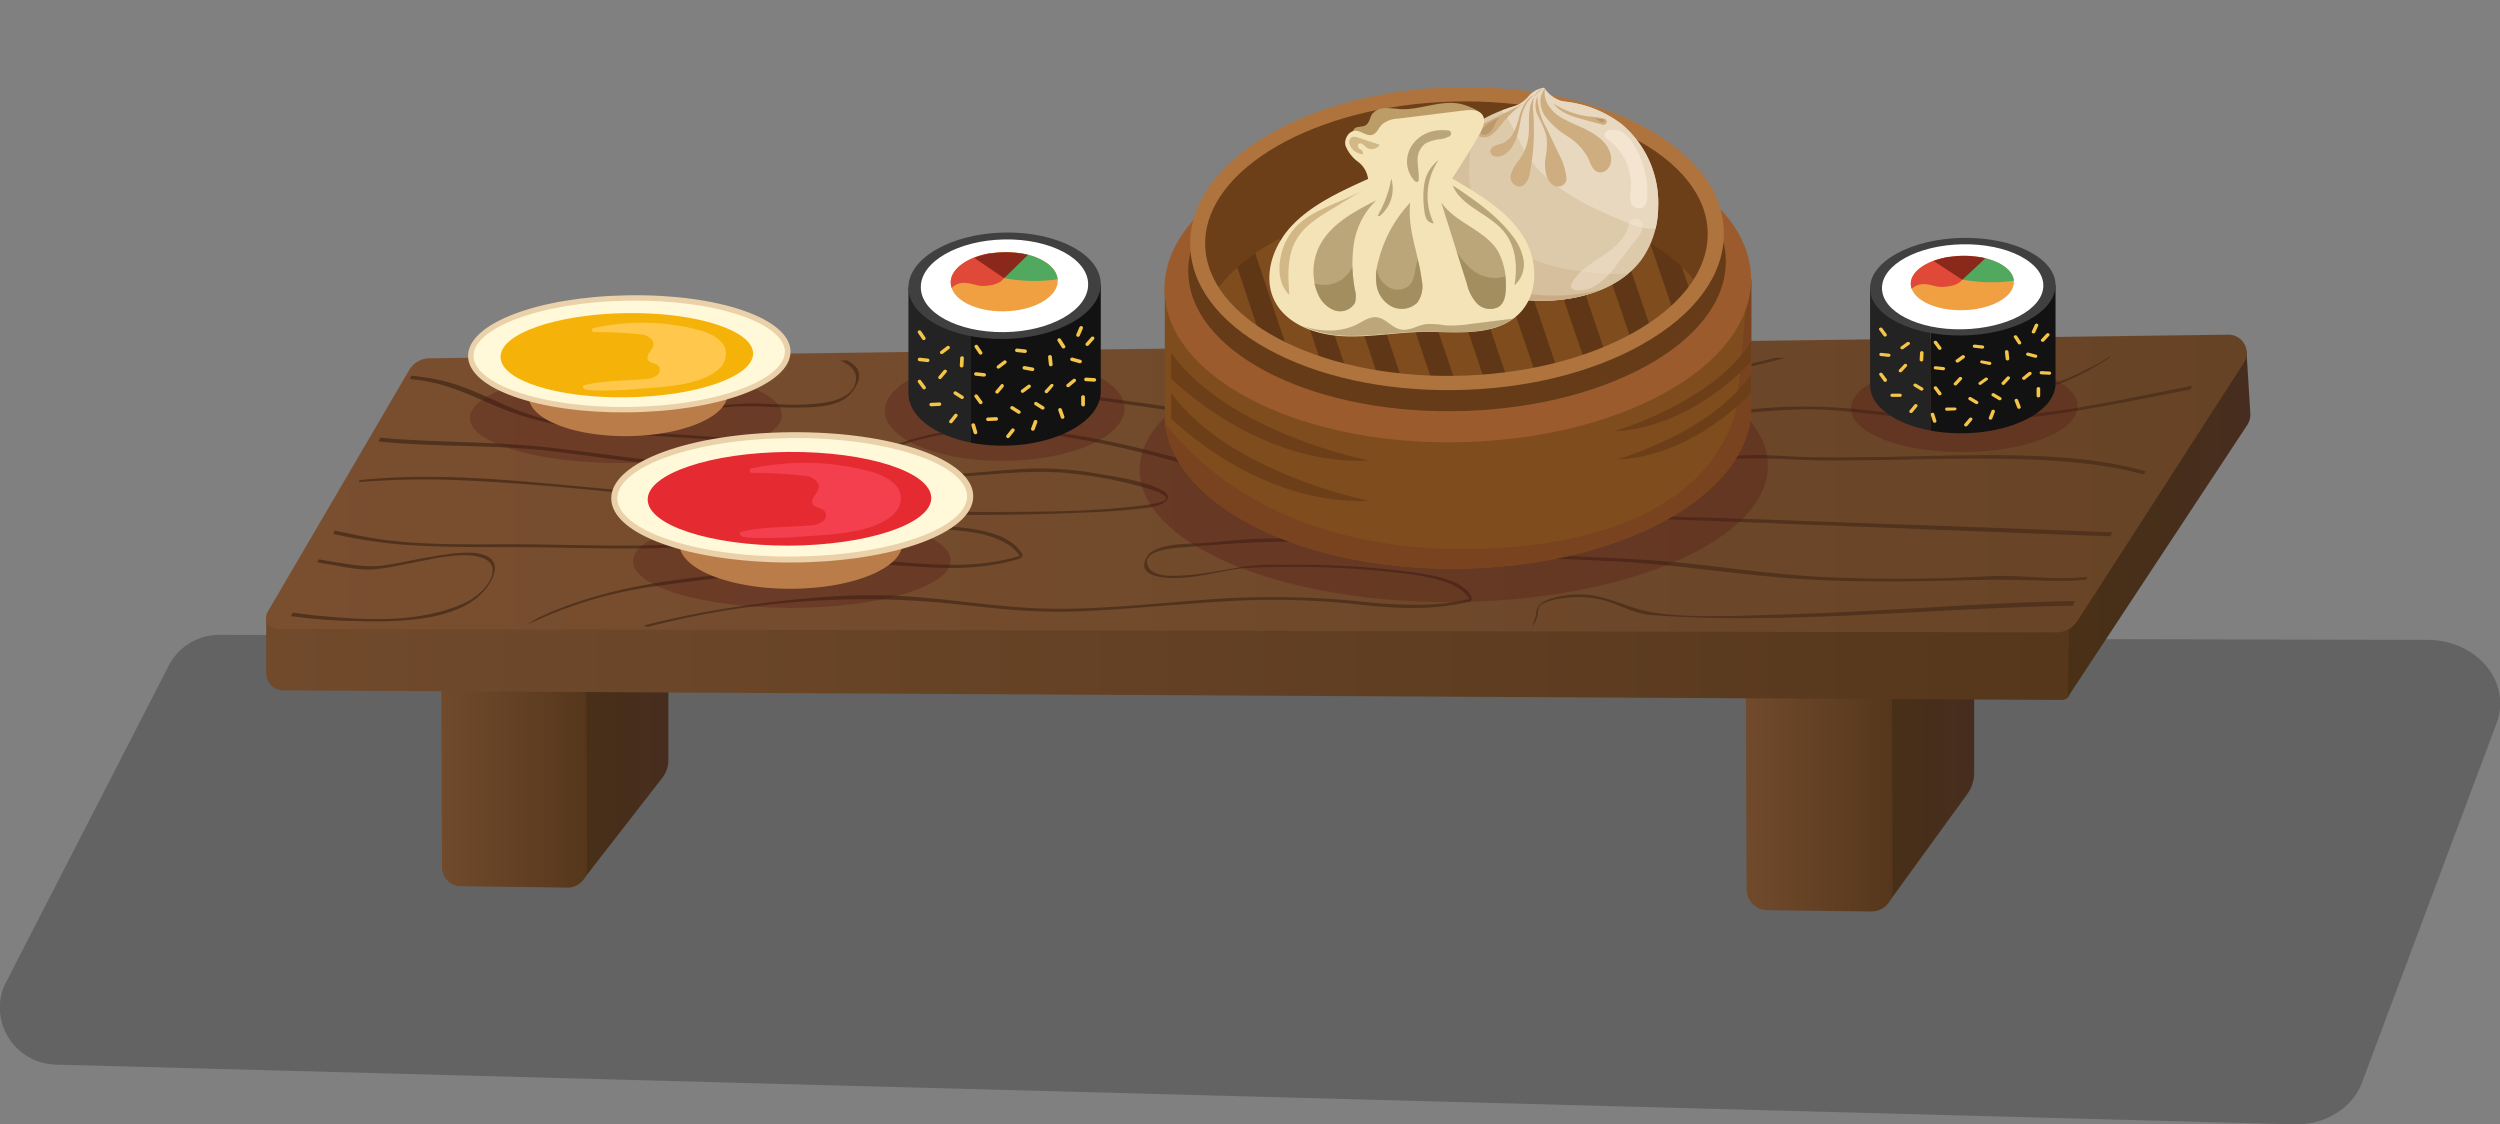 <svg xmlns="http://www.w3.org/2000/svg" xmlns:xlink="http://www.w3.org/1999/xlink" viewBox="0 0 581.77 261.65"><rect x="0" y="0" width="581.77" height="261.65" fill="#808080" stroke="none"/><defs><style>.a{fill:none;}.b{fill:#1e1e1e;}.b,.k{opacity:0.3;}.ai,.am,.an,.ao,.b,.k{isolation:isolate;}.c{fill:url(#a);}.d{fill:url(#b);}.e{fill:url(#c);}.f{fill:url(#d);}.g{fill:url(#e);}.h{fill:url(#f);}.i{fill:url(#g);}.j{fill:#51321d;}.k{fill:#511414;}.l{fill:#121212;}.m{fill:#232323;}.n{fill:#404041;}.o{fill:#fff;}.p{fill:#f09f41;}.q{fill:#51a960;}.r{fill:#e04837;}.s{fill:#8a281b;}.t{fill:#f4c548;}.u{fill:#7f4c1d;}.v{fill:#7a431f;}.w{fill:#9b5b2c;}.x{fill:#663b18;}.y{clip-path:url(#h);}.z{fill:#603716;}.aa{fill:#6d3f19;}.ab{fill:#af733e;}.ac{fill:#ddcaaa;}.ad{fill:#e8d8bf;}.ae{fill:#d6bf9d;}.af{fill:#cead80;}.ag,.ai{fill:#f4e5d0;}.ah{fill:#c9ac85;}.ai{opacity:0.48;}.aj{fill:#bc986d;}.ak,.an{fill:#bc9d67;}.al{fill:#f4e3b7;}.am{fill:#968051;}.am,.an,.ao{opacity:0.61;}.ao{fill:#9b8054;}.ap{fill:#ba7d4a;}.aq{fill:#fff9d9;}.ar{fill:#ead1a9;}.as{fill:#f5b309;}.at{fill:#ffc84d;}.au{fill:#e52b31;}.av{fill:#f4404e;}</style><linearGradient id="a" x1="3326.2" y1="902.81" x2="3350.59" y2="902.81" gradientUnits="userSpaceOnUse"><stop offset="0" stop-color="#493016"/><stop offset="1" stop-color="#462d1f"/></linearGradient><linearGradient id="b" x1="3297.63" y1="920.16" x2="3331.65" y2="920.16" gradientUnits="userSpaceOnUse"><stop offset="0" stop-color="#714a2c"/><stop offset="1" stop-color="#56371c"/></linearGradient><linearGradient id="c" x1="3630.17" y1="910.31" x2="3654.46" y2="910.31" xlink:href="#a"/><linearGradient id="d" x1="3601.23" y1="922.94" x2="3635.42" y2="922.94" xlink:href="#b"/><linearGradient id="e" x1="3256.97" y1="902.24" x2="3676.67" y2="902.24" xlink:href="#b"/><linearGradient id="f" x1="3676.29" y1="870.8" x2="3718.75" y2="870.8" xlink:href="#a"/><linearGradient id="g" x1="3256.97" y1="861.4" x2="3717.87" y2="861.4" gradientUnits="userSpaceOnUse"><stop offset="0" stop-color="#7a4f30"/><stop offset="1" stop-color="#674326"/></linearGradient><clipPath id="h" transform="translate(-3195.04 -748.89)"><path class="a" d="M3533.22,770.87c33.54-.88,61.1,13.63,61.1,32.43s-27.56,34.34-61.1,34.72c-33,.37-59.45-14.17-59.45-32.46S3500.19,771.74,3533.22,770.87Z"/></clipPath></defs><title>Hospitality</title><path class="b" d="M3728.79,1010.53L3208,996.63a13.35,13.35,0,0,1-13-13.26,12.72,12.72,0,0,1,1.41-5.83l37.93-73.8a13.17,13.17,0,0,1,11.77-7.11L3760,897.8c9.26,0,16.82,6.59,16.86,14.74a13,13,0,0,1-.84,4.64l-31.34,83.67C3742.39,1006.85,3736,1010.76,3728.79,1010.53Z" transform="translate(-3195.04 -748.89)"/><path class="c" d="M3349.18,929.88l-18.85,24.25-4.13-69.18,24.38-33.45v74.28A6.69,6.69,0,0,1,3349.18,929.88Z" transform="translate(-3195.04 -748.89)"/><path class="d" d="M3327.11,955.44l-24.8-.31a4.48,4.48,0,0,1-4.42-4.46L3297.63,885l33.77-.09,0.24,66.06A4.48,4.48,0,0,1,3327.11,955.44Z" transform="translate(-3195.04 -748.89)"/><path class="e" d="M3652.81,933.72l-18.45,25.41-4.2-74.25,24.29-23.38v67.16A8.61,8.61,0,0,1,3652.81,933.72Z" transform="translate(-3195.04 -748.89)"/><path class="f" d="M3630.45,961l-24.12-.3a4.92,4.92,0,0,1-4.86-4.9L3601.23,885l34-.1,0.24,71.19A4.92,4.92,0,0,1,3630.45,961Z" transform="translate(-3195.04 -748.89)"/><path class="g" d="M3257,892.71l419.7,2.54V910a1.78,1.78,0,0,1-1.79,1.78l-414-2.23a4,4,0,0,1-3.93-4V892.71Z" transform="translate(-3195.04 -748.89)"/><path class="h" d="M3718,847.78l-41.74,63.29,0.23-15.83,41.32-64.73,0.9,14.59A4.47,4.47,0,0,1,3718,847.78Z" transform="translate(-3195.04 -748.89)"/><path class="i" d="M3673.56,896.05l-413.93-.8a2.66,2.66,0,0,1-2.29-4L3290.26,835a5.52,5.52,0,0,1,4.69-2.73l418.61-5.5a4.25,4.25,0,0,1,3.63,6.56l-38.74,60.09A5.8,5.8,0,0,1,3673.56,896.05Z" transform="translate(-3195.04 -748.89)"/><path class="j" d="M3671.27,838.48a14.85,14.85,0,0,1-11.06-2c-2.53-1.52-5.09-3-7.73-4.47l-1.62,0c1.12,0.57,2.22,1.13,3.28,1.73,6.37,3.58,11.78,8.83,24,2.84a55.19,55.19,0,0,0,8.07-4.66h-0.39a30.64,30.64,0,0,1-4.21,2.43C3678.31,836,3674.78,837.85,3671.27,838.48Z" transform="translate(-3195.04 -748.89)"/><path class="j" d="M3551.66,894.65a6.73,6.73,0,0,0,1.17-2.51c0.16-.72,0-2.13,1.17-2.74a14.24,14.24,0,0,1,4.79-1.29,23.11,23.11,0,0,1,11.39,1.09c2.78,1,5.58,2.52,9,2.8,30.68,2.38,65-1.6,98.18-2.15l0.6-1.09c-11.94.16-24.23,0.93-36.24,1.62-10.75.61-21.5,1.22-32,1.51-10,.26-21.29.94-30.23-0.51-7.48-1.23-12-5.58-21.55-3.68-2.35.46-4.75,1.22-5.31,3.15-0.12.5-.16,1-0.25,1.46" transform="translate(-3195.04 -748.89)"/><path class="j" d="M3535.63,835.34c10.79,2.31,21.39,6.11,34.61,5.17,12.05-.86,24.87-4.6,37.53-7.62,0.86-.21,1.73-0.45,2.58-0.73l-2.2,0c-2.71.71-5.43,1.3-8.24,2-6.08,1.53-12.15,3.13-18.19,4.19a80.45,80.45,0,0,1-17.94,1.5,98.51,98.51,0,0,1-16.61-2.8q-10.71-2.39-21.46-4.66l-3.92,0Q3528.73,833.85,3535.63,835.34Z" transform="translate(-3195.04 -748.89)"/><path class="j" d="M3528.45,855.61a9.09,9.09,0,0,1-3.1-2.94,7.7,7.7,0,0,1-.68-1.4,43.49,43.49,0,0,1,5.47-2.14,63.05,63.05,0,0,1,17-2.93c11.93-.31,22,2.24,34.53,1.09,13.6-1.29,27.48-3.95,40.21-2.91s24.65,3.21,38.78,2.24,29.18-4.24,44.08-7.08l0.48-.89c-7.29,1.41-14.58,3-21.82,4.26a183,183,0,0,1-28.77,3.23c-9.37.16-17.76-1-26.39-1.92a122.56,122.56,0,0,0-28.3.21c-9.74,1.2-19.92,3-28.89,2.54-15.24-.78-28.91-3.82-46.65,3.8a1,1,0,0,0-.37.68c2.62,8.46,17.53,8.73,29.38,8.22,14.76-.67,30.36-3.19,45.33-4,7.61-.39,14.61.37,22.07,0.39,10,0,20.29-.35,30.46-0.42,14.86-.1,30.16.22,42.66,3.66l0.4-.73c-17.36-5-40.47-3.71-61-3.34-6.24,0-12.49.2-18.53,0-4.38-.14-8.59-0.57-13.12-0.4-8.85.31-18,1.47-27.07,2.4a252.17,252.17,0,0,1-26.94,1.81C3540.72,859,3533.08,858.57,3528.45,855.61Z" transform="translate(-3195.04 -748.89)"/><path class="j" d="M3432.59,878.76L3433,878l-0.73.21C3432.39,878.42,3432.49,878.6,3432.59,878.76Z" transform="translate(-3195.04 -748.89)"/><path class="j" d="M3463.17,843c-11.42-1.65-23.43-2.81-33.12-6.41-3.24-1.22-6.37-2.53-9.5-3.81l-2.74,0c3.55,1.39,7.07,2.83,10.74,4.19,9.74,3.59,21.39,4.93,32.79,6.56,6,0.86,12.11,1.73,18,2.86,4.87,0.94,9.41,2.31,14.32,3.24,4.58,0.88,10.62,2.32,16.46.88,3.75-.95,5.48-3.4,5.3-5.73-0.48-5.77-6.5-7.38-13.69-8-4.15-.4-8.48-0.5-12.68-0.83a85.81,85.81,0,0,1-12.83-2.24c-1.43-.32-2.84-0.66-4.24-1l-3.57,0q4.94,1.22,10,2.27c7.94,1.66,16.66,1.56,25,2.66,3.83,0.52,8.33,1.27,10.23,3.64,1.39,1.76,3.19,6.89-2.43,8.32-6,1.51-11.81.27-16.53-.62-5.07-1-9.73-2.42-14.83-3.36C3474.28,844.64,3468.75,843.79,3463.17,843Z" transform="translate(-3195.04 -748.89)"/><path class="j" d="M3345.75,894.78a200.91,200.91,0,0,1,71.23-5.36c9.18,1,18.41,2.12,28.48,1.75,10.88-.41,22.12-1.56,33.21-2.25a182,182,0,0,1,30.79.46c8.6,0.92,17.58,1.89,27.72-.51a0.87,0.87,0,0,0,.37-0.63c-1.32-4.7-10.5-5.76-16.3-6.5a202.71,202.71,0,0,0-27.63-1.43,57.56,57.56,0,0,0-8.84.39c-4.34.67-8.76,1.64-13,2s-9.25.57-9.79-2.78c-0.5-3.13,6.37-3.51,8.64-3.69,9.52-.71,19.15-1.63,28.17-1.07,11.67,0.74,22.64,2.6,34.65,3,13,0.44,26.17.72,39.14,1.46,13.41,0.79,25.91,2.87,39.3,3.86s28.06,0.77,42.57.39c5.82-.15,11.38,0,17.09.16a69.79,69.79,0,0,0,8.91-.23l0.35-.68c-8,.92-15.37-0.55-23-0.14a377.13,377.13,0,0,1-39,.16c-13.71-.69-26.28-3-39.7-3.87-12.86-.87-26-1.17-38.93-1.66-12.39-.4-23.89-1.78-35.73-2.81a125.07,125.07,0,0,0-18.07-.48c-4.08.23-8.25,0.74-12.33,1-2.72.15-10.38,0-12.16,3.22-2.9,5.26,6,5.19,10.68,4.57,4.35-.57,9.24-1.93,13.48-2.1,2.7-.12,5.38-0.18,8-0.18a214.64,214.64,0,0,1,23.15,1c6.37,0.68,14.45,1.4,18.33,4.75a4.85,4.85,0,0,1,1.12,1.21c0.38,0.7.62,0.44-.62,0.69a53.74,53.74,0,0,1-8.45,1.09,112,112,0,0,1-16.52-.77,203.48,203.48,0,0,0-36.94-.24c-13,1-26.35,2.47-38.51,1.85-11.27-.56-21.58-2.46-32.76-2.91s-22.73.69-34.43,2.33a214.41,214.41,0,0,0-23.57,4.63" transform="translate(-3195.04 -748.89)"/><path class="j" d="M3333.55,840.31c-4.86-2.43-9.64-4.92-14.59-7.26l-1.9,0,2.95,1.4c3.57,1.73,7.15,3.52,10.66,5.29,3.17,1.61,6.18,3.41,10.08,4.29,7.05,1.58,15.42.35,23.74-.41,5.91-.54,11.19.26,17,0.1,3,0,9.13-.19,11.63-3.35,3.18-4,1.86-6.13-.91-7.59l-1.64,0c2.2,1,4,2.3,3.61,4.79-0.49,3.07-3.75,4.47-7.15,5-5.36.82-10.25,0.4-15.15,0.24-6.09-.2-12.7.9-19,1.25A35.81,35.81,0,0,1,3333.55,840.31Z" transform="translate(-3195.04 -748.89)"/><path class="j" d="M3278.52,861.08a190.82,190.82,0,0,1,26.1-.31c13.71,0.66,27.12,2,40.61,3.38,30.57,3.06,62.31,5.49,96.28,4.23,5.76-.22,11.62-0.34,17.61-1,1.8-.21,4.66-0.32,6.57-1.36s1.07-2.39,0-2.93c-3.92-2.09-9.37-3-14.39-3.82a78.06,78.06,0,0,0-16.8-1.34c-8.77.46-18,1.72-26.47,1.51-3.8-.09-8-0.28-10.75-1.71-1.85-1-1.75-1,.72-2.36a46.84,46.84,0,0,1,4.67-2.15c16.14-6.22,32.4-4.17,45.32-1.79,14.52,2.67,27.74,7,41.66,10.61,18.1,4.72,38.86,6.06,60.26,6.65,44.71,1.24,89.81,3.35,136.19,5l0.51-.92c-26-1.05-51.83-1.9-77.29-2.85-25.94-1-52-1.26-77.11-2.67a232.71,232.71,0,0,1-50.89-8.3c-14.06-4-28.2-8.21-44-9.79-12.53-1.24-28.15-1.27-41.93,7.31a0.92,0.92,0,0,0-.36.67c4.94,4.49,17,3.16,25.76,2.5,8.19-.61,16.28-1.45,23.74-0.54a96.35,96.35,0,0,1,16.94,3.29c1.63,0.5,4.12,1.05,4.84,2.3,0.6,1.06-4.2,1.67-5.09,1.79-11.82,1.51-23.41,1.5-34.47,1.54-12.6.06-24.87-.3-37-0.95-22.31-1.24-43.72-3.53-65.14-5.47-14.63-1.32-29.87-2.61-45.86-1Z" transform="translate(-3195.04 -748.89)"/><path class="j" d="M3272.58,873.14a123.28,123.28,0,0,0,13.44,2.24c11.24,1.12,23.72.72,35.65,0.89,10.58,0.16,21.26.54,32.33-.08,14.4-.87,29.45-3.12,44-3.79,11.47-.53,29.61-1.69,34.35,5.91l0.73-.21h0c-4.16-8-22.2-7-33.73-6.43-14.9.72-30.28,3-45,3.83-11.58.62-22.75,0.28-33.83,0.09-11.8-.19-24.41.4-35.4-1-4.18-.52-8.17-1.36-12.19-2.25Z" transform="translate(-3195.04 -748.89)"/><path class="j" d="M3317.53,894.38a97.84,97.84,0,0,1,28.56-8.86c10.66-1.6,21.17-2.55,31.88-4A122.68,122.68,0,0,1,3392.5,880c4.71,0,9.17.31,13.68,0.61,8.25,0.54,16.88,1.16,26.43-1.81a1,1,0,0,0,.43-0.75h0l-0.43.74-0.3-.52c-9.71,2.86-18.53,2.09-26.94,1.5a122,122,0,0,0-13.68-.49c-4.72.2-9.82,1.13-14.72,1.75-18.79,2.36-37.91,2.8-56.85,11.7" transform="translate(-3195.04 -748.89)"/><path class="j" d="M3302.84,889.36c-10.22,4.48-22,3.79-30.69,3.09-3-.24-6.06-0.58-9-1l-0.41.81a119.75,119.75,0,0,0,15.52,1.16c7.08,0.15,22,.57,28.9-6.46,2.11-2.14,3.78-5.38,2.73-7.22-2-3.61-10.24-2-15.5-1.12-3.31.59-6.69,1.38-10,1.83-3.88.54-7.37-.15-10.69-0.64-1.51-.23-3-0.49-4.48-0.76l-0.34.7,2.1,0.36c3.49,0.53,7.42,1.61,11.42,1.23,2.4-.22,4.9-0.76,7.36-1.23,5.52-1.07,13.35-3.06,17.66-1.34C3312.24,880.59,3308.71,886.74,3302.84,889.36Z" transform="translate(-3195.04 -748.89)"/><path class="j" d="M3295,836.88c-1.39-.22-2.78-0.41-4.22-0.56l-0.36.75,2.23,0.28c8.86,1.26,14.75,5.24,22.43,7.8,9.6,3.23,20,4.5,31.49,5.14,6,0.33,12,.65,17.81,1.26,4.16,0.43,9.3.69,12.43,2.43,3.35,1.87-3.15,3.31-5.47,3.45a116,116,0,0,1-17.3-.67c-10.74-1-21-2.59-31.55-3.76-12.61-1.42-26.32-1.09-38.94-2.25l-0.43.86c13.07,1.39,27.87.7,40.77,2.32,12.49,1.55,24.91,3.53,38.2,4.16,1.36,0.06,17.36,1,16.2-3.62-0.51-2.14-5.46-2.49-7.92-2.86-5.52-.82-11.3-1.23-17.07-1.59-11.8-.73-23.13-1.17-33.32-4.13C3311.22,843.35,3304.61,838.43,3295,836.88Z" transform="translate(-3195.04 -748.89)"/><path class="k" d="M3652,833.27c14.62-.17,26.53,4.37,26.53,10.16S3666.57,854,3652,854.09s-26.23-4.44-26.23-10.16S3637.44,833.44,3652,833.27Z" transform="translate(-3195.04 -748.89)"/><path class="l" d="M3644.27,815.73v33.36a39.14,39.14,0,0,0,7.42.63c12-.1,21.69-5.3,21.69-11.6V815.27l-29.17.46h0.06Z" transform="translate(-3195.04 -748.89)"/><path class="m" d="M3630.22,815.95v22.63c0,4.88,5.86,9,14.06,10.5V815.73Z" transform="translate(-3195.04 -748.89)"/><path class="n" d="M3651.69,804.25c12-.22,21.69,4.72,21.69,11s-9.74,11.55-21.69,11.71-21.48-4.78-21.48-11S3639.8,804.47,3651.69,804.25Z" transform="translate(-3195.04 -748.89)"/><path class="o" d="M3651.69,805.74c10.39-.19,18.85,4.11,18.85,9.59s-8.46,10-18.85,10.19-18.7-4.15-18.7-9.59S3641.35,805.92,3651.69,805.74Z" transform="translate(-3195.04 -748.89)"/><path class="p" d="M3651.69,808.4c6.65-.12,12,2.64,12,6.15s-5.4,6.43-12,6.53-12-2.66-12-6.15S3645.07,808.52,3651.69,808.4Z" transform="translate(-3195.04 -748.89)"/><path class="q" d="M3655.48,808.67c-1.71,1.55-3.58,3.59-3.78,5.28a36.85,36.85,0,0,0,12,.26C3663.44,811.56,3660.1,809.39,3655.48,808.67Z" transform="translate(-3195.04 -748.89)"/><path class="r" d="M3648.69,808.64c-5.17.8-9,3.32-9,6.27a3.45,3.45,0,0,0,.22,1.18c2.34-2.15,5-.4,6.9-0.43,4.15-.07,4.84-1.73,4.84-1.73A41.88,41.88,0,0,0,3648.69,808.64Z" transform="translate(-3195.04 -748.89)"/><path class="s" d="M3651.69,814l5.35-5a21.11,21.11,0,0,0-5.35-.57,20.42,20.42,0,0,0-6.69,1.19Z" transform="translate(-3195.04 -748.89)"/><path class="t" d="M3639.42,828.56a0.35,0.35,0,0,1-.07.52l-1.38,1a0.45,0.45,0,0,1-.58,0h0a0.35,0.35,0,0,1,0-.52l1.38-1a0.45,0.45,0,0,1,.58,0h0.07Z" transform="translate(-3195.04 -748.89)"/><path class="t" d="M3632.49,825.18a0.44,0.44,0,0,1,.57.09h0l1,1.36a0.35,0.35,0,0,1-.12.52h0a0.44,0.44,0,0,1-.57-0.09h0l-1-1.36a0.35,0.35,0,0,1,.1-0.52h0Z" transform="translate(-3195.04 -748.89)"/><path class="t" d="M3634.93,831.61a0.41,0.41,0,0,1-.46.33h0l-1.74-.2a0.38,0.38,0,0,1-.36-0.41h0a0.41,0.41,0,0,1,.46-0.33h0l1.81,0.2a0.38,0.38,0,0,1,.36.41h-0.07Z" transform="translate(-3195.04 -748.89)"/><path class="t" d="M3638.74,833.65a0.35,0.35,0,0,1,0,.52h0l-1.16,1.26a0.45,0.45,0,0,1-.58,0h0a0.35,0.35,0,0,1,0-.52l1.16-1.25a0.45,0.45,0,0,1,.58,0h0Z" transform="translate(-3195.04 -748.89)"/><path class="t" d="M3634,837.69a0.44,0.44,0,0,1-.58-0.08h0l-1-1.4a0.35,0.35,0,0,1,.09-0.52h0a0.44,0.44,0,0,1,.57.08h0l1,1.34a0.35,0.35,0,0,1-.09.52h0v0.06Z" transform="translate(-3195.04 -748.89)"/><path class="t" d="M3640.38,838.31a0.44,0.44,0,0,1,.56-0.11h0l1.52,0.9a0.35,0.35,0,0,1,.11.52h0a0.44,0.44,0,0,1-.57.11h0l-1.52-.92a0.35,0.35,0,0,1-.11-0.51h0Z" transform="translate(-3195.04 -748.89)"/><path class="t" d="M3641.11,843a0.35,0.35,0,0,1,.08.52h0l-1.1,1.33a0.44,0.44,0,0,1-.58.08h0a0.35,0.35,0,0,1-.08-0.52h0l1.1-1.33a0.45,0.45,0,0,1,.58-0.08h0Z" transform="translate(-3195.04 -748.89)"/><path class="t" d="M3637.59,840.86a0.39,0.39,0,0,1-.39.39h0l-1.82,0a0.39,0.39,0,0,1-.43-0.36h0a0.4,0.4,0,0,1,.4-0.39h0l1.82,0a0.39,0.39,0,0,1,.43.34h0Z" transform="translate(-3195.04 -748.89)"/><path class="t" d="M3652.19,831.67a0.35,0.35,0,0,1,0,.52h0l-1.38,1a0.45,0.45,0,0,1-.58-0.06h0a0.35,0.35,0,0,1,0-.52h0l1.38-1a0.45,0.45,0,0,1,.58.06h0Z" transform="translate(-3195.04 -748.89)"/><path class="t" d="M3645.21,828.25a0.44,0.44,0,0,1,.57.1h0l1,1.37a0.35,0.35,0,0,1-.12.52h0a0.44,0.44,0,0,1-.57-0.1h0l-1-1.37a0.35,0.35,0,0,1,.11-0.52h0Z" transform="translate(-3195.04 -748.89)"/><path class="t" d="M3647.67,834.72a0.41,0.41,0,0,1-.46.33h0l-1.82-.2a0.38,0.38,0,0,1-.36-0.41h0a0.41,0.41,0,0,1,.46-0.33h0l1.82,0.2a0.38,0.38,0,0,1,.36.41h0Z" transform="translate(-3195.04 -748.89)"/><path class="t" d="M3651.53,836.71a0.35,0.35,0,0,1,0,.52h0l-1.16,1.26a0.45,0.45,0,0,1-.58,0h0a0.35,0.35,0,0,1,0-.52l1.16-1.26a0.45,0.45,0,0,1,.58,0h0Z" transform="translate(-3195.04 -748.89)"/><path class="t" d="M3646.69,840.81a0.44,0.44,0,0,1-.58-0.08h0l-1-1.36a0.35,0.35,0,0,1,.09-0.52h0a0.44,0.44,0,0,1,.58.09h0l1,1.34a0.35,0.35,0,0,1-.09.52h0Z" transform="translate(-3195.04 -748.89)"/><path class="t" d="M3653.15,841.44a0.45,0.45,0,0,1,.58-0.11h0l1.52,0.91a0.35,0.35,0,0,1,.11.52h0a0.45,0.45,0,0,1-.58.11h0l-1.52-.91a0.35,0.35,0,0,1-.11-0.52h0Z" transform="translate(-3195.04 -748.89)"/><path class="t" d="M3653.88,846.13a0.35,0.35,0,0,1,.08.52l-1.11,1.33a0.45,0.45,0,0,1-.58.08h0a0.35,0.35,0,0,1-.08-0.52l1.11-1.33a0.45,0.45,0,0,1,.58-0.08h0Z" transform="translate(-3195.04 -748.89)"/><path class="t" d="M3650.34,844a0.4,0.4,0,0,1-.39.39h0l-1.83.08a0.39,0.39,0,0,1-.43-0.36h0a0.4,0.4,0,0,1,.4-0.39h0l1.83,0a0.39,0.39,0,0,1,.43.36h0V844Z" transform="translate(-3195.04 -748.89)"/><path class="t" d="M3657.57,836.83a0.35,0.35,0,0,1-.07.52l-1.39,1a0.45,0.45,0,0,1-.58,0h0a0.35,0.35,0,0,1,.07-0.52l1.39-1a0.45,0.45,0,0,1,.58.06h0v-0.06Z" transform="translate(-3195.04 -748.89)"/><path class="t" d="M3655.82,833.06a0.42,0.42,0,0,1,.49-0.29h0l1.8,0.32a0.37,0.37,0,0,1,.32.44h0a0.42,0.42,0,0,1-.49.29h0l-1.76-.38a0.37,0.37,0,0,1-.32-0.44h0Z" transform="translate(-3195.04 -748.89)"/><path class="t" d="M3656.77,829.69a0.42,0.42,0,0,1-.46.33h0l-1.83-.2a0.38,0.38,0,0,1-.36-0.41h0a0.42,0.42,0,0,1,.46-0.33h0l1.83,0.2a0.38,0.38,0,0,1,.36.41h0Z" transform="translate(-3195.04 -748.89)"/><path class="t" d="M3662.67,836.58a0.35,0.35,0,0,1,0,.52l-1.17,1.26a0.45,0.45,0,0,1-.58,0h0a0.35,0.35,0,0,1,0-.53h0l1.17-1.26a0.45,0.45,0,0,1,.58,0h0Z" transform="translate(-3195.04 -748.89)"/><path class="t" d="M3642.16,833a0.39,0.39,0,0,1-.4-0.38h0l0.08-1.64a0.4,0.4,0,0,1,.43-0.37h0a0.39,0.39,0,0,1,.4.38h0l-0.08,1.64a0.4,0.4,0,0,1-.43.37h0Z" transform="translate(-3195.04 -748.89)"/><path class="t" d="M3658.53,840.55a0.45,0.45,0,0,1,.58-0.11h0l1.53,0.91a0.35,0.35,0,0,1,.11.52h0a0.45,0.45,0,0,1-.57.11h0l-1.53-.91a0.35,0.35,0,0,1-.11-0.52h0Z" transform="translate(-3195.04 -748.89)"/><path class="t" d="M3659,844.26a0.36,0.36,0,0,1,.26.47h0l-0.61,1.56a0.43,0.43,0,0,1-.53.24h0a0.36,0.36,0,0,1-.26-0.47h0l0.61-1.56a0.43,0.43,0,0,1,.53-0.24h0Z" transform="translate(-3195.04 -748.89)"/><path class="t" d="M3645.36,847.25a0.42,0.42,0,0,1-.51-0.25h0l-0.5-1.59a0.37,0.37,0,0,1,.29-0.46h0a0.42,0.42,0,0,1,.51.25h0l0.5,1.59a0.37,0.37,0,0,1-.29.46h0Z" transform="translate(-3195.04 -748.89)"/><path class="t" d="M3672.36,835.75a0.39,0.39,0,0,0-.39-0.4h0l-1.84-.1a0.41,0.41,0,0,0-.45.35h0a0.38,0.38,0,0,0,.38.4h0l1.84,0.1a0.41,0.41,0,0,0,.45-0.35h0Z" transform="translate(-3195.04 -748.89)"/><path class="t" d="M3669.39,841.37a0.4,0.4,0,0,0,.42-0.38v-1.65a0.39,0.39,0,0,0-.42-0.37h0a0.4,0.4,0,0,0-.42.38h0V841a0.39,0.39,0,0,0,.42.37h0Z" transform="translate(-3195.04 -748.89)"/><path class="t" d="M3667.7,835.53a0.45,0.45,0,0,0-.59,0h0l-1.39,1.12a0.35,0.35,0,0,0,0,.52h0a0.45,0.45,0,0,0,.59,0h0l1.39-1.12a0.35,0.35,0,0,0,0-.53h0Z" transform="translate(-3195.04 -748.89)"/><path class="t" d="M3669.12,831.88a0.37,0.37,0,0,0-.28-0.46h0l-1.77-.47a0.43,0.43,0,0,0-.52.26h0a0.37,0.37,0,0,0,.28.46h0l1.77,0.47a0.44,0.44,0,0,0,.53-0.25h0Z" transform="translate(-3195.04 -748.89)"/><path class="t" d="M3663.86,826.92a0.36,0.36,0,0,0-.15.51h0l0.92,1.42a0.44,0.44,0,0,0,.57.15h0a0.36,0.36,0,0,0,.15-0.51h0l-0.91-1.39a0.44,0.44,0,0,0-.57-0.13h0v0Z" transform="translate(-3195.04 -748.89)"/><path class="t" d="M3668.1,826.46a0.44,0.44,0,0,0,.54-0.21h0l0.7-1.55a0.36,0.36,0,0,0-.23-0.48h0a0.44,0.44,0,0,0-.54.22h0l-0.7,1.55a0.36,0.36,0,0,0,.22.48h0Z" transform="translate(-3195.04 -748.89)"/><path class="t" d="M3671.87,826.53a0.45,0.45,0,0,0-.59,0h0l-1.19,1.27a0.35,0.35,0,0,0,0,.53h0a0.45,0.45,0,0,0,.59,0l1.19-1.27a0.35,0.35,0,0,0,0-.53h0Z" transform="translate(-3195.04 -748.89)"/><path class="t" d="M3662.23,832.77a0.39,0.39,0,0,0,.38-0.41h0l-0.18-1.65a0.4,0.4,0,0,0-.45-0.33h0a0.39,0.39,0,0,0-.38.41h0l0.18,1.65a0.4,0.4,0,0,0,.45.33h0Z" transform="translate(-3195.04 -748.89)"/><path class="t" d="M3665,844a0.43,0.43,0,0,1-.53-0.23h0l-0.6-1.57a0.37,0.37,0,0,1,.26-0.48h0a0.43,0.43,0,0,1,.53.23h0l0.6,1.57a0.37,0.37,0,0,1-.26.48h0Z" transform="translate(-3195.04 -748.89)"/><path class="k" d="M3428.66,832.3c15.46-.2,28.07,5,28.07,11.64s-12.61,12.09-28.07,12.2-27.71-5.1-27.71-11.65S3413.31,832.49,3428.66,832.3Z" transform="translate(-3195.04 -748.89)"/><path class="k" d="M3379,868.5c20.5-.09,37.26,4.77,37.26,10.85s-16.76,11-37.26,11c-20.31,0-36.63-4.87-36.63-10.85S3358.7,868.59,3379,868.5Z" transform="translate(-3195.04 -748.89)"/><path class="k" d="M3340.39,835c20.13-.25,36.59,4.44,36.59,10.46s-16.46,11-36.59,11.18c-19.94.14-36-4.54-36-10.47S3320.45,835.29,3340.39,835Z" transform="translate(-3195.04 -748.89)"/><path class="l" d="M3421,815.54v36.37a38.64,38.64,0,0,0,7.71.69c12.39-.1,22.49-5.76,22.49-12.62V815l-30.15.5Z" transform="translate(-3195.04 -748.89)"/><path class="m" d="M3406.44,815.78v24.66c0,5.32,6.06,9.8,14.57,11.46V815.54Z" transform="translate(-3195.04 -748.89)"/><path class="n" d="M3428.7,803c12.39-.24,22.49,5.14,22.49,12s-10.1,12.6-22.49,12.77-22.26-5.22-22.26-12S3416.37,803.24,3428.7,803Z" transform="translate(-3195.04 -748.89)"/><path class="o" d="M3428.7,804.61c10.78-.21,19.56,4.48,19.56,10.46s-8.78,11-19.56,11.11-19.38-4.53-19.38-10.47S3418,804.82,3428.7,804.61Z" transform="translate(-3195.04 -748.89)"/><path class="p" d="M3428.7,807.54c6.89-.13,12.49,2.87,12.49,6.69s-5.6,7-12.49,7.11-12.42-2.89-12.42-6.69S3421.83,807.66,3428.7,807.54Z" transform="translate(-3195.04 -748.89)"/><path class="q" d="M3432.62,807.82c-1.78,1.69-3.76,3.91-3.92,5.77a36.46,36.46,0,0,0,12.45.27C3440.89,811,3437.39,808.61,3432.62,807.82Z" transform="translate(-3195.04 -748.89)"/><path class="r" d="M3425.58,807.77c-5.33.87-9.31,3.63-9.31,6.83a3.93,3.93,0,0,0,.24,1.29c2.49-2.35,5.16-.43,7.18-0.46,4.31-.07,5-1.9,5-1.9A46.35,46.35,0,0,0,3425.58,807.77Z" transform="translate(-3195.04 -748.89)"/><path class="s" d="M3428.7,813.63l5.55-5.42a20.86,20.86,0,0,0-5.55-.62,20.25,20.25,0,0,0-6.94,1.31Z" transform="translate(-3195.04 -748.89)"/><path class="t" d="M3416,829.51a0.4,0.4,0,0,1-.07.56l-1.49,1.14a0.45,0.45,0,0,1-.58-0.06h0a0.4,0.4,0,0,1,.07-0.56l1.49-1.14a0.45,0.45,0,0,1,.58.06h0Z" transform="translate(-3195.04 -748.89)"/><path class="t" d="M3408.79,825.82a0.45,0.45,0,0,1,.58.11l1,1.48a0.4,0.4,0,0,1-.12.56h0a0.45,0.45,0,0,1-.58-0.11l-1-1.48a0.4,0.4,0,0,1,.12-0.56h0Z" transform="translate(-3195.04 -748.89)"/><path class="t" d="M3411.33,832.8a0.44,0.44,0,0,1-.48.35l-1.87-.21a0.41,0.41,0,0,1-.36-0.46h0a0.44,0.44,0,0,1,.48-0.35l1.87,0.21a0.41,0.41,0,0,1,.36.46h0Z" transform="translate(-3195.04 -748.89)"/><path class="t" d="M3415.28,835a0.4,0.4,0,0,1,0,.55l-1.18,1.41a0.45,0.45,0,0,1-.58.07h0a0.4,0.4,0,0,1-.06-0.55l1.18-1.41a0.44,0.44,0,0,1,.58-0.07h0.06Z" transform="translate(-3195.04 -748.89)"/><path class="t" d="M3410.32,839.44a0.45,0.45,0,0,1-.58-0.1l-1.07-1.46a0.4,0.4,0,0,1,.11-0.56h0a0.45,0.45,0,0,1,.58.1l1.07,1.46a0.4,0.4,0,0,1-.11.56h0Z" transform="translate(-3195.04 -748.89)"/><path class="t" d="M3417,840.13a0.45,0.45,0,0,1,.59-0.11l1.57,1a0.4,0.4,0,0,1,.11.55h0a0.45,0.45,0,0,1-.59.11l-1.57-1a0.39,0.39,0,0,1-.12-0.55h0Z" transform="translate(-3195.04 -748.89)"/><path class="t" d="M3417.73,845.23a0.4,0.4,0,0,1,.09.55l-1.15,1.45a0.45,0.45,0,0,1-.59.09h0a0.4,0.4,0,0,1-.09-0.55l1.15-1.44a0.45,0.45,0,0,1,.59-0.09h0Z" transform="translate(-3195.04 -748.89)"/><path class="t" d="M3414.07,842.92a0.43,0.43,0,0,1-.41.43l-1.89.09a0.42,0.42,0,0,1-.45-0.38h0a0.43,0.43,0,0,1,.41-0.43l1.89-.09a0.41,0.41,0,0,1,.45.37h0Z" transform="translate(-3195.04 -748.89)"/><path class="t" d="M3429.21,832.89a0.39,0.39,0,0,1-.08.56l-1.5,1.14a0.45,0.45,0,0,1-.59-0.06h0a0.4,0.4,0,0,1,.08-0.56l1.5-1.14a0.45,0.45,0,0,1,.59.06h0Z" transform="translate(-3195.04 -748.89)"/><path class="t" d="M3422,829.19a0.45,0.45,0,0,1,.59.11l1,1.49a0.4,0.4,0,0,1-.12.56h0a0.45,0.45,0,0,1-.59-0.11l-1-1.49a0.4,0.4,0,0,1,.12-0.56h0Z" transform="translate(-3195.04 -748.89)"/><path class="t" d="M3424.47,836.18a0.44,0.44,0,0,1-.49.35l-1.89-.21a0.41,0.41,0,0,1-.36-0.46h0a0.44,0.44,0,0,1,.49-0.35l1.89,0.21a0.41,0.41,0,0,1,.36.46h0Z" transform="translate(-3195.04 -748.89)"/><path class="t" d="M3428.49,838.4a0.4,0.4,0,0,1,.06.56l-1.19,1.41a0.46,0.46,0,0,1-.59,0h0a0.4,0.4,0,0,1,0-.56l1.19-1.41a0.46,0.46,0,0,1,.59-0.07h0Z" transform="translate(-3195.04 -748.89)"/><path class="t" d="M3423.51,842.87a0.45,0.45,0,0,1-.59-0.1l-1.07-1.47a0.4,0.4,0,0,1,.11-0.56h0a0.45,0.45,0,0,1,.59.1l1.07,1.47a0.4,0.4,0,0,1-.11.56h0Z" transform="translate(-3195.04 -748.89)"/><path class="t" d="M3430.21,843.56a0.46,0.46,0,0,1,.59-0.11l1.58,1a0.4,0.4,0,0,1,.11.56h0a0.46,0.46,0,0,1-.59.11l-1.58-1a0.4,0.4,0,0,1-.11-0.56h0Z" transform="translate(-3195.04 -748.89)"/><path class="t" d="M3431,848.67a0.4,0.4,0,0,1,.09.56l-1.15,1.44a0.46,0.46,0,0,1-.59.09h0a0.4,0.4,0,0,1-.09-0.56l1.15-1.46a0.46,0.46,0,0,1,.59-0.09h0Z" transform="translate(-3195.04 -748.89)"/><path class="t" d="M3427.29,846.35a0.43,0.43,0,0,1-.41.43l-1.9.09a0.42,0.42,0,0,1-.45-0.39h0a0.43,0.43,0,0,1,.41-0.43l1.9-.09a0.42,0.42,0,0,1,.45.39h0Z" transform="translate(-3195.04 -748.89)"/><path class="t" d="M3434.85,838.53a0.4,0.4,0,0,1-.08.56l-1.51,1.14a0.46,0.46,0,0,1-.59-0.06h0a0.4,0.4,0,0,1,.08-0.56l1.51-1.14a0.46,0.46,0,0,1,.59.06h0Z" transform="translate(-3195.04 -748.89)"/><path class="t" d="M3433,834.41a0.45,0.45,0,0,1,.51-0.33l1.87,0.34a0.41,0.41,0,0,1,.34.48h0a0.45,0.45,0,0,1-.51.33l-1.87-.34a0.41,0.41,0,0,1-.34-0.48h0Z" transform="translate(-3195.04 -748.89)"/><path class="t" d="M3434,830.68a0.44,0.44,0,0,1-.49.35l-1.89-.21a0.41,0.41,0,0,1-.36-0.46h0a0.44,0.44,0,0,1,.49-0.36h0l1.89,0.21a0.41,0.41,0,0,1,.36.46h0Z" transform="translate(-3195.04 -748.89)"/><path class="t" d="M3440.08,838.27a0.4,0.4,0,0,1,0,.56l-1.2,1.41a0.46,0.46,0,0,1-.59.07h0a0.4,0.4,0,0,1-.06-0.56l1.28-1.37a0.46,0.46,0,0,1,.59-0.07h0Z" transform="translate(-3195.04 -748.89)"/><path class="t" d="M3418.8,834.4a0.41,0.41,0,0,1-.41-0.41h0l0.09-1.8a0.43,0.43,0,0,1,.45-0.4h0a0.42,0.42,0,0,1,.41.42h0l-0.09,1.8a0.42,0.42,0,0,1-.44.4h0Z" transform="translate(-3195.04 -748.89)"/><path class="t" d="M3435.74,842.59a0.46,0.46,0,0,1,.59-0.11l1.61,1a0.4,0.4,0,0,1,.11.56h0a0.46,0.46,0,0,1-.59.11l-1.58-1a0.4,0.4,0,0,1-.11-0.56h0Z" transform="translate(-3195.04 -748.89)"/><path class="t" d="M3436.17,846.64a0.41,0.41,0,0,1,.26.52h0l-0.63,1.69a0.45,0.45,0,0,1-.55.25h0a0.41,0.41,0,0,1-.26-0.52h0l0.63-1.69a0.45,0.45,0,0,1,.55-0.25h0Z" transform="translate(-3195.04 -748.89)"/><path class="t" d="M3422.13,849.93a0.44,0.44,0,0,1-.52-0.28l-0.51-1.73a0.42,0.42,0,0,1,.3-0.51h0a0.44,0.44,0,0,1,.54.28h0l0.51,1.73a0.42,0.42,0,0,1-.3.51h0Z" transform="translate(-3195.04 -748.89)"/><path class="t" d="M3450.12,837.32a0.42,0.42,0,0,0-.4-0.44l-1.91-.12a0.44,0.44,0,0,0-.47.39h0a0.42,0.42,0,0,0,.4.44l1.91,0.12a0.44,0.44,0,0,0,.47-0.39h0Z" transform="translate(-3195.04 -748.89)"/><path class="t" d="M3447.08,843.49a0.43,0.43,0,0,0,.43-0.42v-1.81a0.43,0.43,0,0,0-.44-0.4h0a0.43,0.43,0,0,0-.43.42v1.77a0.43,0.43,0,0,0,.44.4h0v0Z" transform="translate(-3195.04 -748.89)"/><path class="t" d="M3445.33,837.13a0.46,0.46,0,0,0-.59,0l-1.45,1.2a0.4,0.4,0,0,0,0,.56h0a0.46,0.46,0,0,0,.59,0l1.44-1.2a0.4,0.4,0,0,0,0-.56h0Z" transform="translate(-3195.04 -748.89)"/><path class="t" d="M3446.77,833.13a0.41,0.41,0,0,0-.29-0.51l-1.83-.51a0.45,0.45,0,0,0-.54.28h0a0.41,0.41,0,0,0,.29.51l1.83,0.51a0.45,0.45,0,0,0,.54-0.28h0Z" transform="translate(-3195.04 -748.89)"/><path class="t" d="M3441.31,827.67a0.41,0.41,0,0,0-.16.56h0l1,1.55a0.45,0.45,0,0,0,.59.15h0a0.41,0.41,0,0,0,.16-0.56h0l-1-1.56a0.45,0.45,0,0,0-.59-0.15h0Z" transform="translate(-3195.04 -748.89)"/><path class="t" d="M3445.71,827.23a0.45,0.45,0,0,0,.58-0.18h0l0.73-1.7a0.4,0.4,0,0,0-.2-0.54h0a0.46,0.46,0,0,0-.58.2h0l-0.73,1.7a0.4,0.4,0,0,0,.24.53h0Z" transform="translate(-3195.04 -748.89)"/><path class="t" d="M3449.6,827.31a0.45,0.45,0,0,0-.59,0l-1.26,1.41a0.4,0.4,0,0,0,0,.56h0a0.46,0.46,0,0,0,.59,0l1.26-1.41a0.4,0.4,0,0,0,0-.56h0Z" transform="translate(-3195.04 -748.89)"/><path class="t" d="M3439.61,834.13a0.43,0.43,0,0,0,.39-0.46l-0.19-1.79a0.43,0.43,0,0,0-.48-0.36h0a0.43,0.43,0,0,0-.39.46h0l0.19,1.79a0.43,0.43,0,0,0,.48.36h0Z" transform="translate(-3195.04 -748.89)"/><path class="t" d="M3442.46,846.33a0.44,0.44,0,0,1-.55-0.24l-0.59-1.68a0.41,0.41,0,0,1,.26-0.53h0a0.44,0.44,0,0,1,.55.24l0.59,1.68a0.41,0.41,0,0,1-.28.53h0Z" transform="translate(-3195.04 -748.89)"/><path class="k" d="M3532.14,826.48c40.73-.56,74.3,13.21,74.3,30.76S3572.87,889,3532.14,889c-40,0-71.88-13.8-71.88-30.78S3492.15,827,3532.14,826.48Z" transform="translate(-3195.04 -748.89)"/><path class="u" d="M3574.54,814.34a117.61,117.61,0,0,0-81.89,1.34l-26.55.43v30.8h0c1.73,19.16,30.88,34.38,67.11,34.33,38-.05,69.36-16.82,69.36-37.47v-29.9Z" transform="translate(-3195.04 -748.89)"/><path class="v" d="M3533.22,881.25c38-.05,69.36-16.82,69.36-37.47v-29.9h-0.64l-2.61,28.1s-1.77,32.91-60.06,34.61c-45.61,1.31-66.6-20.59-73.16-29.35C3468.21,866.28,3497.21,881.3,3533.22,881.25Z" transform="translate(-3195.04 -748.89)"/><path class="w" d="M3533.22,778.22c38-.94,69.31,15,69.31,35.67s-31.3,37.62-69.31,37.93c-37.37.3-67.2-15.69-67.2-35.7S3495.85,779.14,3533.22,778.22Z" transform="translate(-3195.04 -748.89)"/><path class="x" d="M3533.22,777.13c34.81-.87,63.43,13.74,63.43,32.63s-28.62,34.49-63.43,34.82c-34.27.33-61.66-14.3-61.66-32.66S3499,778,3533.22,777.13Z" transform="translate(-3195.04 -748.89)"/><path class="u" d="M3533.22,770.87c33.54-.88,61.1,13.63,61.1,32.43s-27.56,34.34-61.1,34.72c-33,.37-59.45-14.17-59.45-32.46S3500.19,771.74,3533.22,770.87Z" transform="translate(-3195.04 -748.89)"/><g class="y"><polygon class="z" points="278.68 34.49 283.43 33 309.82 111.99 305.01 113.41 278.68 34.49"/><polygon class="z" points="289.58 31.06 294.36 29.56 320.88 108.73 316.04 110.16 289.58 31.06"/><polygon class="z" points="300.54 27.63 305.34 26.12 332 105.47 327.14 106.9 300.54 27.63"/><polygon class="z" points="311.53 24.17 316.36 22.66 343.15 102.19 338.27 103.62 311.53 24.17"/><polygon class="z" points="322.6 20.7 327.45 19.18 354.38 98.89 349.47 100.33 322.6 20.7"/><polygon class="z" points="333.73 17.21 338.6 15.68 365.67 95.57 360.73 97.02 333.73 17.21"/><polygon class="z" points="344.9 13.7 349.8 12.16 377 92.23 372.05 93.69 344.9 13.7"/><polygon class="z" points="356.12 10.17 361.05 8.62 388.39 88.88 383.4 90.34 356.12 10.17"/><polygon class="z" points="365.21 1.56 370.15 0 397.61 80.37 392.6 81.84 365.21 1.56"/></g><path class="aa" d="M3533.22,794.78c25.88-.54,48.19,8.07,57.05,20.71a21.45,21.45,0,0,0,4-12.16c0-18.8-27.55-33.31-61.1-32.43-33,.87-59.47,16.39-59.47,34.68a20.65,20.65,0,0,0,3.84,11.74C3486,804.65,3507.64,795.31,3533.22,794.78Z" transform="translate(-3195.04 -748.89)"/><path class="ab" d="M3533.22,839.67c-16.35.18-31.66-3.21-43.12-9.52C3478.42,823.75,3472,815,3472,805.58s6.4-18.4,18.08-25.26c11.47-6.73,26.75-10.69,43.12-11.13s32.12,2.75,44,9c12.21,6.43,19,15.34,19,25.06s-6.74,18.87-19,25.77C3565.32,835.74,3549.7,839.5,3533.22,839.67Zm0-67.15c-32,.83-57.73,15.63-57.73,33s25.73,31.21,57.7,30.84c32.44-.37,59.25-15.2,59.25-33S3565.68,771.68,3533.22,772.52Z" transform="translate(-3195.04 -748.89)"/><path class="aa" d="M3513.74,856.08S3481,849.74,3467.56,831v6S3487.74,857.37,3513.74,856.08Z" transform="translate(-3195.04 -748.89)"/><path class="aa" d="M3513.74,865.45S3481,859,3467.58,840.3v6S3487.74,866.64,3513.74,865.45Z" transform="translate(-3195.04 -748.89)"/><path class="aa" d="M3602.54,828.32c-8.75,14.28-31.93,20.93-31.93,20.93,16.82-.72,29.36-13.46,31.93-16.21v-4.72Z" transform="translate(-3195.04 -748.89)"/><path class="aa" d="M3602.54,835.92c-9.17,13.63-31.31,19.93-31.31,19.93,15.75-.64,27.77-11.84,31.31-15.53v-4.4Z" transform="translate(-3195.04 -748.89)"/><path class="ac" d="M3580.9,797.16a21.26,21.26,0,0,1-3.87,12.17c-4.54,6.14-12.9,9.06-20.84,9.49-8.3.47-16.95-1.51-23.07-6.5s-9.4-13.15-7-20.47a24,24,0,0,1,6.55-9.69,35.19,35.19,0,0,1,19.19-9.53,27.34,27.34,0,0,1,20.6,5.17A23.83,23.83,0,0,1,3580.9,797.16Z" transform="translate(-3195.04 -748.89)"/><path class="ad" d="M3550.57,771.49a5.82,5.82,0,0,1,3.83-2.2h0a7.23,7.23,0,0,0,5.31,3.34,25.43,25.43,0,0,1,12.72,5.19,24.06,24.06,0,0,1,8.49,19.41,24.8,24.8,0,0,1-.6,4.85c-2.55.26-5.09-.74-7.47-1.72-8.93-3.72-18.16-8.18-22.81-16-1.94-3.29-3.13-6.91-5.54-9.74q1.25-.48,2.51-0.87A7.81,7.81,0,0,0,3550.57,771.49Z" transform="translate(-3195.04 -748.89)"/><path class="ae" d="M3526.08,791.84a18.09,18.09,0,0,1,1.15-2.75,26.78,26.78,0,0,1,5.36-6.93,36.71,36.71,0,0,1,6.1-4.71c-2.22,7.34-2.84,15.2.91,21.71,3.49,6.08,10.35,10,17.61,11.84a67.19,67.19,0,0,0,16.66,1.64c-4.72,3.89-11.33,5.82-17.68,6.17a40.36,40.36,0,0,1-10.06-.67,29.84,29.84,0,0,1-13-5.86C3527,807.36,3523.72,799.17,3526.08,791.84Z" transform="translate(-3195.04 -748.89)"/><path class="af" d="M3567.28,789c1.43,0.15,2.54-1.28,2.67-2.61,0.29-2.66-1.8-5-4.22-6.48s-5.2-2.32-7.58-3.79-4.17-4.08-3.53-6.69c-1.6,1.77-1.33,4.48-.08,6.41a19.28,19.28,0,0,0,5.23,4.75,13.35,13.35,0,0,1,4.79,5C3565.19,786.95,3565.66,788.82,3567.28,789Z" transform="translate(-3195.04 -748.89)"/><path class="af" d="M3548.63,792.3c1.48-.1,2.16-1.78,2.41-3.11a53.71,53.71,0,0,0,.81-14.1,9.14,9.14,0,0,1,.11-3.23,3.25,3.25,0,0,1,2.25-2.33,6.4,6.4,0,0,0-3.23,5.09c-0.28,2,0,4-.26,6.09a12.12,12.12,0,0,1-2.1,5.34,10.14,10.14,0,0,0-2,3.48A2.24,2.24,0,0,0,3548.63,792.3Z" transform="translate(-3195.04 -748.89)"/><path class="af" d="M3558,785.14l-3.07-6.44a15.42,15.42,0,0,1-2.11-7.4A5.46,5.46,0,0,0,3553,776a24.26,24.26,0,0,1,1.88,4.44,15.08,15.08,0,0,1-.13,4.88,9.52,9.52,0,0,0,.33,4.87,4.6,4.6,0,0,0,1.19,1.64,2.08,2.08,0,0,0,2.76-.1,1.75,1.75,0,0,0,.55-1.33A14.32,14.32,0,0,0,3558,785.14Z" transform="translate(-3195.04 -748.89)"/><path class="af" d="M3564.87,776a19.73,19.73,0,0,1-8.34-3c1.67,2.23,4.72,3.11,7.58,3.86l3.92,1.06a0.81,0.81,0,0,0,.91-0.61,0.69,0.69,0,0,0-.4-0.74h0A20.5,20.5,0,0,0,3564.87,776Z" transform="translate(-3195.04 -748.89)"/><path class="af" d="M3539.93,777.8a2.68,2.68,0,0,0-1.32,1.06,1.47,1.47,0,0,0,1,1.88,2.85,2.85,0,0,0,2.44-.41,7.86,7.86,0,0,0,1.77-1.77c1.93-2.36,4-4.87,6.9-6.1Z" transform="translate(-3195.04 -748.89)"/><path class="af" d="M3545,784.9c2.44-1.43,3.2-4.35,3.7-7s1.19-5.53,3.59-7c-2.32.88-3.23,3.42-3.84,5.64s-1.48,4.76-3.77,5.68c-0.57.23-1.19,0.33-1.75,0.59a1.7,1.7,0,0,0-1.11,1.24,1.38,1.38,0,0,0,1.25,1.27A3,3,0,0,0,3545,784.9Z" transform="translate(-3195.04 -748.89)"/><path class="ag" d="M3569.45,781.55a1.73,1.73,0,0,1-1-1.48,1.47,1.47,0,0,1,1.21-.92,4.37,4.37,0,0,1,3.34.8,8.42,8.42,0,0,1,2.19,2.53,21.34,21.34,0,0,1,3.17,12.18c0,1.08-.4,2.46-1.54,2.69a2,2,0,0,1-2.28-1.46,7,7,0,0,1,0-2.82A13,13,0,0,0,3569.45,781.55Z" transform="translate(-3195.04 -748.89)"/><path class="ah" d="M3532.92,809.94a33.83,33.83,0,0,0,14.93,6.86,45.25,45.25,0,0,0,11.56.79,42.13,42.13,0,0,0,8.21-1.29,35.46,35.46,0,0,1-11.44,2.5,40.36,40.36,0,0,1-10.06-.67,29.84,29.84,0,0,1-13-5.86,21.06,21.06,0,0,1-7.51-12.39A25.39,25.39,0,0,0,3532.92,809.94Z" transform="translate(-3195.04 -748.89)"/><path class="ai" d="M3571.44,810.25l4.29-5.55a5.17,5.17,0,0,0,1.54-3.7,1.58,1.58,0,0,0-.16-0.49,1.71,1.71,0,0,0-2.23-.56,1.55,1.55,0,0,0-.84,1.15c-0.41,3-3.26,5.47-6,7.3s-6,3.77-7.34,6.65a1,1,0,0,0,.59,1.3l0.27,0.07a8.14,8.14,0,0,0,5.33-1.39A20.08,20.08,0,0,0,3571.44,810.25Z" transform="translate(-3195.04 -748.89)"/><path class="aj" d="M3567.28,777.12l-1.15-.68,1.59,0.11a0.69,0.69,0,0,1,.73.42,0.47,0.47,0,0,1-.51.39A1.37,1.37,0,0,1,3567.28,777.12Z" transform="translate(-3195.04 -748.89)"/><path class="aj" d="M3539.74,779.13a0.94,0.94,0,0,0-.25.47,0.79,0.79,0,0,0,.88.68,2.25,2.25,0,0,0,1.65-.88,7.49,7.49,0,0,0,.91-1.61,4.22,4.22,0,0,1,1.07-1.52A9.58,9.58,0,0,0,3539.74,779.13Z" transform="translate(-3195.04 -748.89)"/><path class="ak" d="M3510.33,778.73a2.18,2.18,0,0,0-.35,2.67c2.44,5.63,8.67,9,15.26,8.19,6.56-1.06,11.76-5.89,12.87-12,0.16-1,2-1.51,1.42-2.34s-3.26-1.84-4.26-2.09c-4.66-1.23-9.64,1.4-14.48,1.12a31.9,31.9,0,0,0-3.41-.24,3.86,3.86,0,0,0-3,1.36c-0.61.88-.65,2.17-1.63,2.69C3512,778.49,3511,778.26,3510.33,778.73Z" transform="translate(-3195.04 -748.89)"/><path class="al" d="M3539.3,780.17q-3,5.23-6.34,10.26c6.25,3.64,12.76,7.49,16.51,13.41s3.77,14.55-2,19-14,3.2-21.28,3.3c-6.17.09-12.31,1.27-18.43,1s-12.56-2.46-15.6-7.33c-3.53-5.65-1.29-13.27,3.39-18.28s11.35-8.06,17.85-11a5.91,5.91,0,0,0-2.35-4,8.65,8.65,0,0,1-2.9-3.74c-0.39-1.51.71-3.51,2.42-3.46,1.3,0.05,2.51,1.31,3.81.93,1.09-.33,1.46-1.58,2.23-2.39a6.33,6.33,0,0,1,3.82-1.38l15.13-1.87c1.5-.18,3.25-0.29,4.24.74C3541,776.62,3540.17,778.63,3539.3,780.17Z" transform="translate(-3195.04 -748.89)"/><path class="am" d="M3525,791.17a0.6,0.6,0,0,0,.18-0.46c0.12-1.49-.25-3-0.24-4.45a4.66,4.66,0,0,1,1.83-4,9.72,9.72,0,0,1,3.62-1,6,6,0,0,0,2-.69,0.73,0.73,0,0,0,.24-1,0.8,0.8,0,0,0-.54-0.32,10.69,10.69,0,0,0-3.84.22c-4.11,1.07-6.59,5-5.55,8.77a6.73,6.73,0,0,0,1.45,2.66A0.69,0.69,0,0,0,3525,791.17Z" transform="translate(-3195.04 -748.89)"/><path class="an" d="M3511.14,782.43a0.81,0.81,0,0,1,1,0,8,8,0,0,1,.81.74,2.24,2.24,0,0,0,3-.36,2,2,0,0,0,.17-0.23l-5.12-1.7a2,2,0,0,0-1.3-.11,1.37,1.37,0,0,0-.58,1.73,3.43,3.43,0,0,0,3.08,2.27,1,1,0,0,0-.61-1.13A0.9,0.9,0,0,1,3511.14,782.43Z" transform="translate(-3195.04 -748.89)"/><path class="am" d="M3546.8,803.53a12.73,12.73,0,0,1,2.78,5.83,6.49,6.49,0,0,1-2.12,5.93c0.77-4.36.38-9.13-2.51-12.58-3.44-4.1-10-5.88-11.85-10.69C3538.1,795.37,3543.21,798.85,3546.8,803.53Z" transform="translate(-3195.04 -748.89)"/><path class="am" d="M3543.78,820.3a4.28,4.28,0,0,1-5-.76,10,10,0,0,1-2.37-4.58l-6-19c3.24,4.78,10.24,6.47,13.22,11.37a16.5,16.5,0,0,1,1.85,8.32C3545.44,817.32,3545.28,819.3,3543.78,820.3Z" transform="translate(-3195.04 -748.89)"/><path class="am" d="M3525.93,814.16c-0.72-6-3.45-12-2.72-18.11a30.24,30.24,0,0,0-7.32,13.25,13.82,13.82,0,0,0-.5,6,6.74,6.74,0,0,0,3.47,4.88,5.26,5.26,0,0,0,6-.89A6.48,6.48,0,0,0,3525.93,814.16Z" transform="translate(-3195.04 -748.89)"/><path class="am" d="M3501.67,817.06a6.81,6.81,0,0,0,3.69,3.94,4,4,0,0,0,5-1.62,5.33,5.33,0,0,0,0-3,32,32,0,0,1-.23-11,17.77,17.77,0,0,1,5.2-9.89c-4.79,2.45-9.79,5.1-12.55,9.46A13.2,13.2,0,0,0,3501.67,817.06Z" transform="translate(-3195.04 -748.89)"/><path class="an" d="M3496.88,804.38c1.9-3.06,5.17-5.11,8.39-7l7.79-4.78c-5.55,3.56-12.9,4.79-17,9.7A14.38,14.38,0,0,0,3493,809c-0.54,3-.18,6.36,2.08,8.52C3494.76,813,3494.47,808.27,3496.88,804.38Z" transform="translate(-3195.04 -748.89)"/><path class="ao" d="M3504.84,825.8a14.25,14.25,0,0,0,5.83-1.35c1.51-.76,3-1.89,4.7-1.73,2.14,0.21,3.45,2.37,5.57,2.83s3.92-1,6.05-1.24a20.47,20.47,0,0,1,4.43.3,27.4,27.4,0,0,0,5.61-.31l10.1-1.26c-5.64,4.12-13.77,3-21,3.06l-1.48,0c-0.61,0-1.24,0-1.86.09-5.05.32-10.08,1.07-15.08,0.82a25.67,25.67,0,0,1-9.56-2.28A18.89,18.89,0,0,0,3504.84,825.8Z" transform="translate(-3195.04 -748.89)"/><path class="am" d="M3526.49,797.76a5.08,5.08,0,0,0,.48,2,2,2,0,0,0,1.73,1.12,14.8,14.8,0,0,1,1.14-14.77,8.69,8.69,0,0,0-3.32,5.39A20.77,20.77,0,0,0,3526.49,797.76Z" transform="translate(-3195.04 -748.89)"/><path class="am" d="M3515.71,798.94a25.36,25.36,0,0,0,3.09-8.52,8.29,8.29,0,0,1-2.71,8.76,0.27,0.27,0,0,1-.35-0.1A0.22,0.22,0,0,1,3515.71,798.94Z" transform="translate(-3195.04 -748.89)"/><path class="am" d="M3543.78,820.3a4.28,4.28,0,0,1-5-.76,10,10,0,0,1-2.37-4.58l-2.39-7.55a16.42,16.42,0,0,0,3.44,4.13,8.28,8.28,0,0,0,7.41,1.78l0.45-.15c0.08,0.81.12,1.64,0.13,2.43C3545.44,817.32,3545.28,819.3,3543.78,820.3Z" transform="translate(-3195.04 -748.89)"/><path class="am" d="M3524.87,819.33a5.26,5.26,0,0,1-6,.89,6.74,6.74,0,0,1-3.47-4.88,11.33,11.33,0,0,1,0-3.93,2.51,2.51,0,0,0,.18.73,5.91,5.91,0,0,0,2.61,3.58,4.18,4.18,0,0,0,4.5-.18c1.86-1.45,1.46-4.13,2.28-6.22a44.49,44.49,0,0,1,.9,4.83A6.45,6.45,0,0,1,3524.87,819.33Z" transform="translate(-3195.04 -748.89)"/><path class="am" d="M3510.31,819.4a4,4,0,0,1-5,1.62,7.06,7.06,0,0,1-3.69-3.94,12.45,12.45,0,0,1-.72-2.28,7.12,7.12,0,0,0,8.84-3.82h0a41.89,41.89,0,0,0,.61,5.46A5.69,5.69,0,0,1,3510.31,819.4Z" transform="translate(-3195.04 -748.89)"/><path class="ap" d="M3364.44,840.46l-0.24-4.77-3.29,0c-4.1-2.69-11.46-4.41-19.81-4.3s-15.56,2-19.63,4.77l-3.3,0v4.25a3.56,3.56,0,0,0,0,1.36v0.2h0c1,4.81,10.86,8.51,22.9,8.41,12.8-.11,23.25-4.47,23.25-9.74v-0.18Z" transform="translate(-3195.04 -748.89)"/><path class="aq" d="M3341.12,818.23c20.46-.33,37.19,5.27,37.19,12.51s-16.73,13.29-37.19,13.5c-20.26.21-36.55-5.4-36.55-12.52S3320.86,818.56,3341.12,818.23Z" transform="translate(-3195.04 -748.89)"/><path class="ar" d="M3341.15,844.85c-20.92.21-37.19-5.56-37.19-13.13s16.25-13.77,37.19-14.11c21.15-.35,37.85,5.42,37.85,13.12S3362.27,844.64,3341.15,844.85Zm0-26c-9.75.16-18.88,1.63-25.69,4.16-6.51,2.4-10.23,5.57-10.23,8.69s3.72,6.19,10.23,8.42c6.83,2.34,15.94,3.58,25.69,3.48s19-1.54,26-4.06c6.69-2.41,10.54-5.63,10.54-8.8s-3.85-6.29-10.54-8.52c-7-2.34-16.21-3.52-26-3.36h0Z" transform="translate(-3195.04 -748.89)"/><path class="as" d="M3340.7,821.75c16.29-.25,29.59,4,29.59,9.41s-13.3,10-29.59,10.19-29.18-4-29.18-9.42S3324.53,822,3340.7,821.75Z" transform="translate(-3195.04 -748.89)"/><path class="at" d="M3357.41,825.62c3.13,0.81,6.71,2.53,6.56,5.84a4.88,4.88,0,0,1-1.72,3.37c-4.58,4.05-14,4.12-19.73,4.65-2.4.21-4.8,0.27-7.2,0.29-0.61,0-3.77,0-4.24-.32a0.7,0.7,0,0,1-.33-0.84c4.4-1.21,9.74-1.06,14.4-1.51a4.38,4.38,0,0,0,3-1.07,1.58,1.58,0,0,0,.42-1.35c-0.28-1.41-2.21-1.08-2.74-2.09-0.79-1.52,2.63-3,.66-4.88a3.54,3.54,0,0,0-2.13-1,107.32,107.32,0,0,0-11.1-.55,0.46,0.46,0,0,1-.47-0.47,0.48,0.48,0,0,1,.37-0.45A52.32,52.32,0,0,1,3357.41,825.62Z" transform="translate(-3195.04 -748.89)"/><path class="ap" d="M3405.18,875.11l-0.24-5.31-3.71,0c-4.61-3-12.88-5-22.27-5s-17.51,2.11-22,5.15l-3.73,0v4.72a3.92,3.92,0,0,0,0,1.51v0.15h0c1.15,5.36,12.12,9.57,25.7,9.57,14.38,0,26.11-4.72,26.11-10.61v-0.19Z" transform="translate(-3195.04 -748.89)"/><path class="aq" d="M3379,850.16c23-.2,41.81,6.18,41.81,14.25S3402,879.05,3379,879.1c-22.75,0-41-6.34-41-14.25S3356.23,850.36,3379,850.16Z" transform="translate(-3195.04 -748.89)"/><path class="ar" d="M3379,879.79c-23.49,0-41.72-6.53-41.72-14.94s18.23-15.17,41.72-15.38c23.75-.21,42.52,6.34,42.52,14.91S3402.72,879.74,3379,879.79Zm0-28.95c-11,.09-21.18,1.66-28.84,4.42-7.29,2.62-11.47,6.12-11.47,9.58s4.17,6.94,11.47,9.46c7.65,2.67,17.89,4.14,28.84,4.11s21.39-1.54,29.24-4.29c7.52-2.63,11.85-6.18,11.85-9.72s-4.32-7.06-11.85-9.59c-7.85-2.66-18.24-4.06-29.24-4h0Z" transform="translate(-3195.04 -748.89)"/><path class="au" d="M3378.5,854.06c18.3-.14,33.25,4.66,33.25,10.73s-15,11-33.25,11.08c-18.15,0-32.74-4.76-32.74-10.74S3360.35,854.2,3378.5,854.06Z" transform="translate(-3195.04 -748.89)"/><path class="av" d="M3397.26,858.52c3.52,0.93,7.54,2.87,7.42,6.56a5.37,5.37,0,0,1-2,3.74c-5.14,4.49-15.71,4.48-22.15,5-2.72.22-5.43,0.26-8.13,0.25-0.68,0-4.24,0-4.75-.39a0.78,0.78,0,0,1-.38-0.94c4.95-1.33,11-1.09,16.13-1.57a4.92,4.92,0,0,0,3.36-1.19,1.73,1.73,0,0,0,.47-1.5c-0.31-1.57-2.45-1.16-3.08-2.33-0.88-1.71,2.95-3.25.74-5.43a4,4,0,0,0-2.45-1.1,121.71,121.71,0,0,0-12.46-.7,0.51,0.51,0,0,1-.11-1A59.35,59.35,0,0,1,3397.26,858.52Z" transform="translate(-3195.04 -748.89)"/></svg>